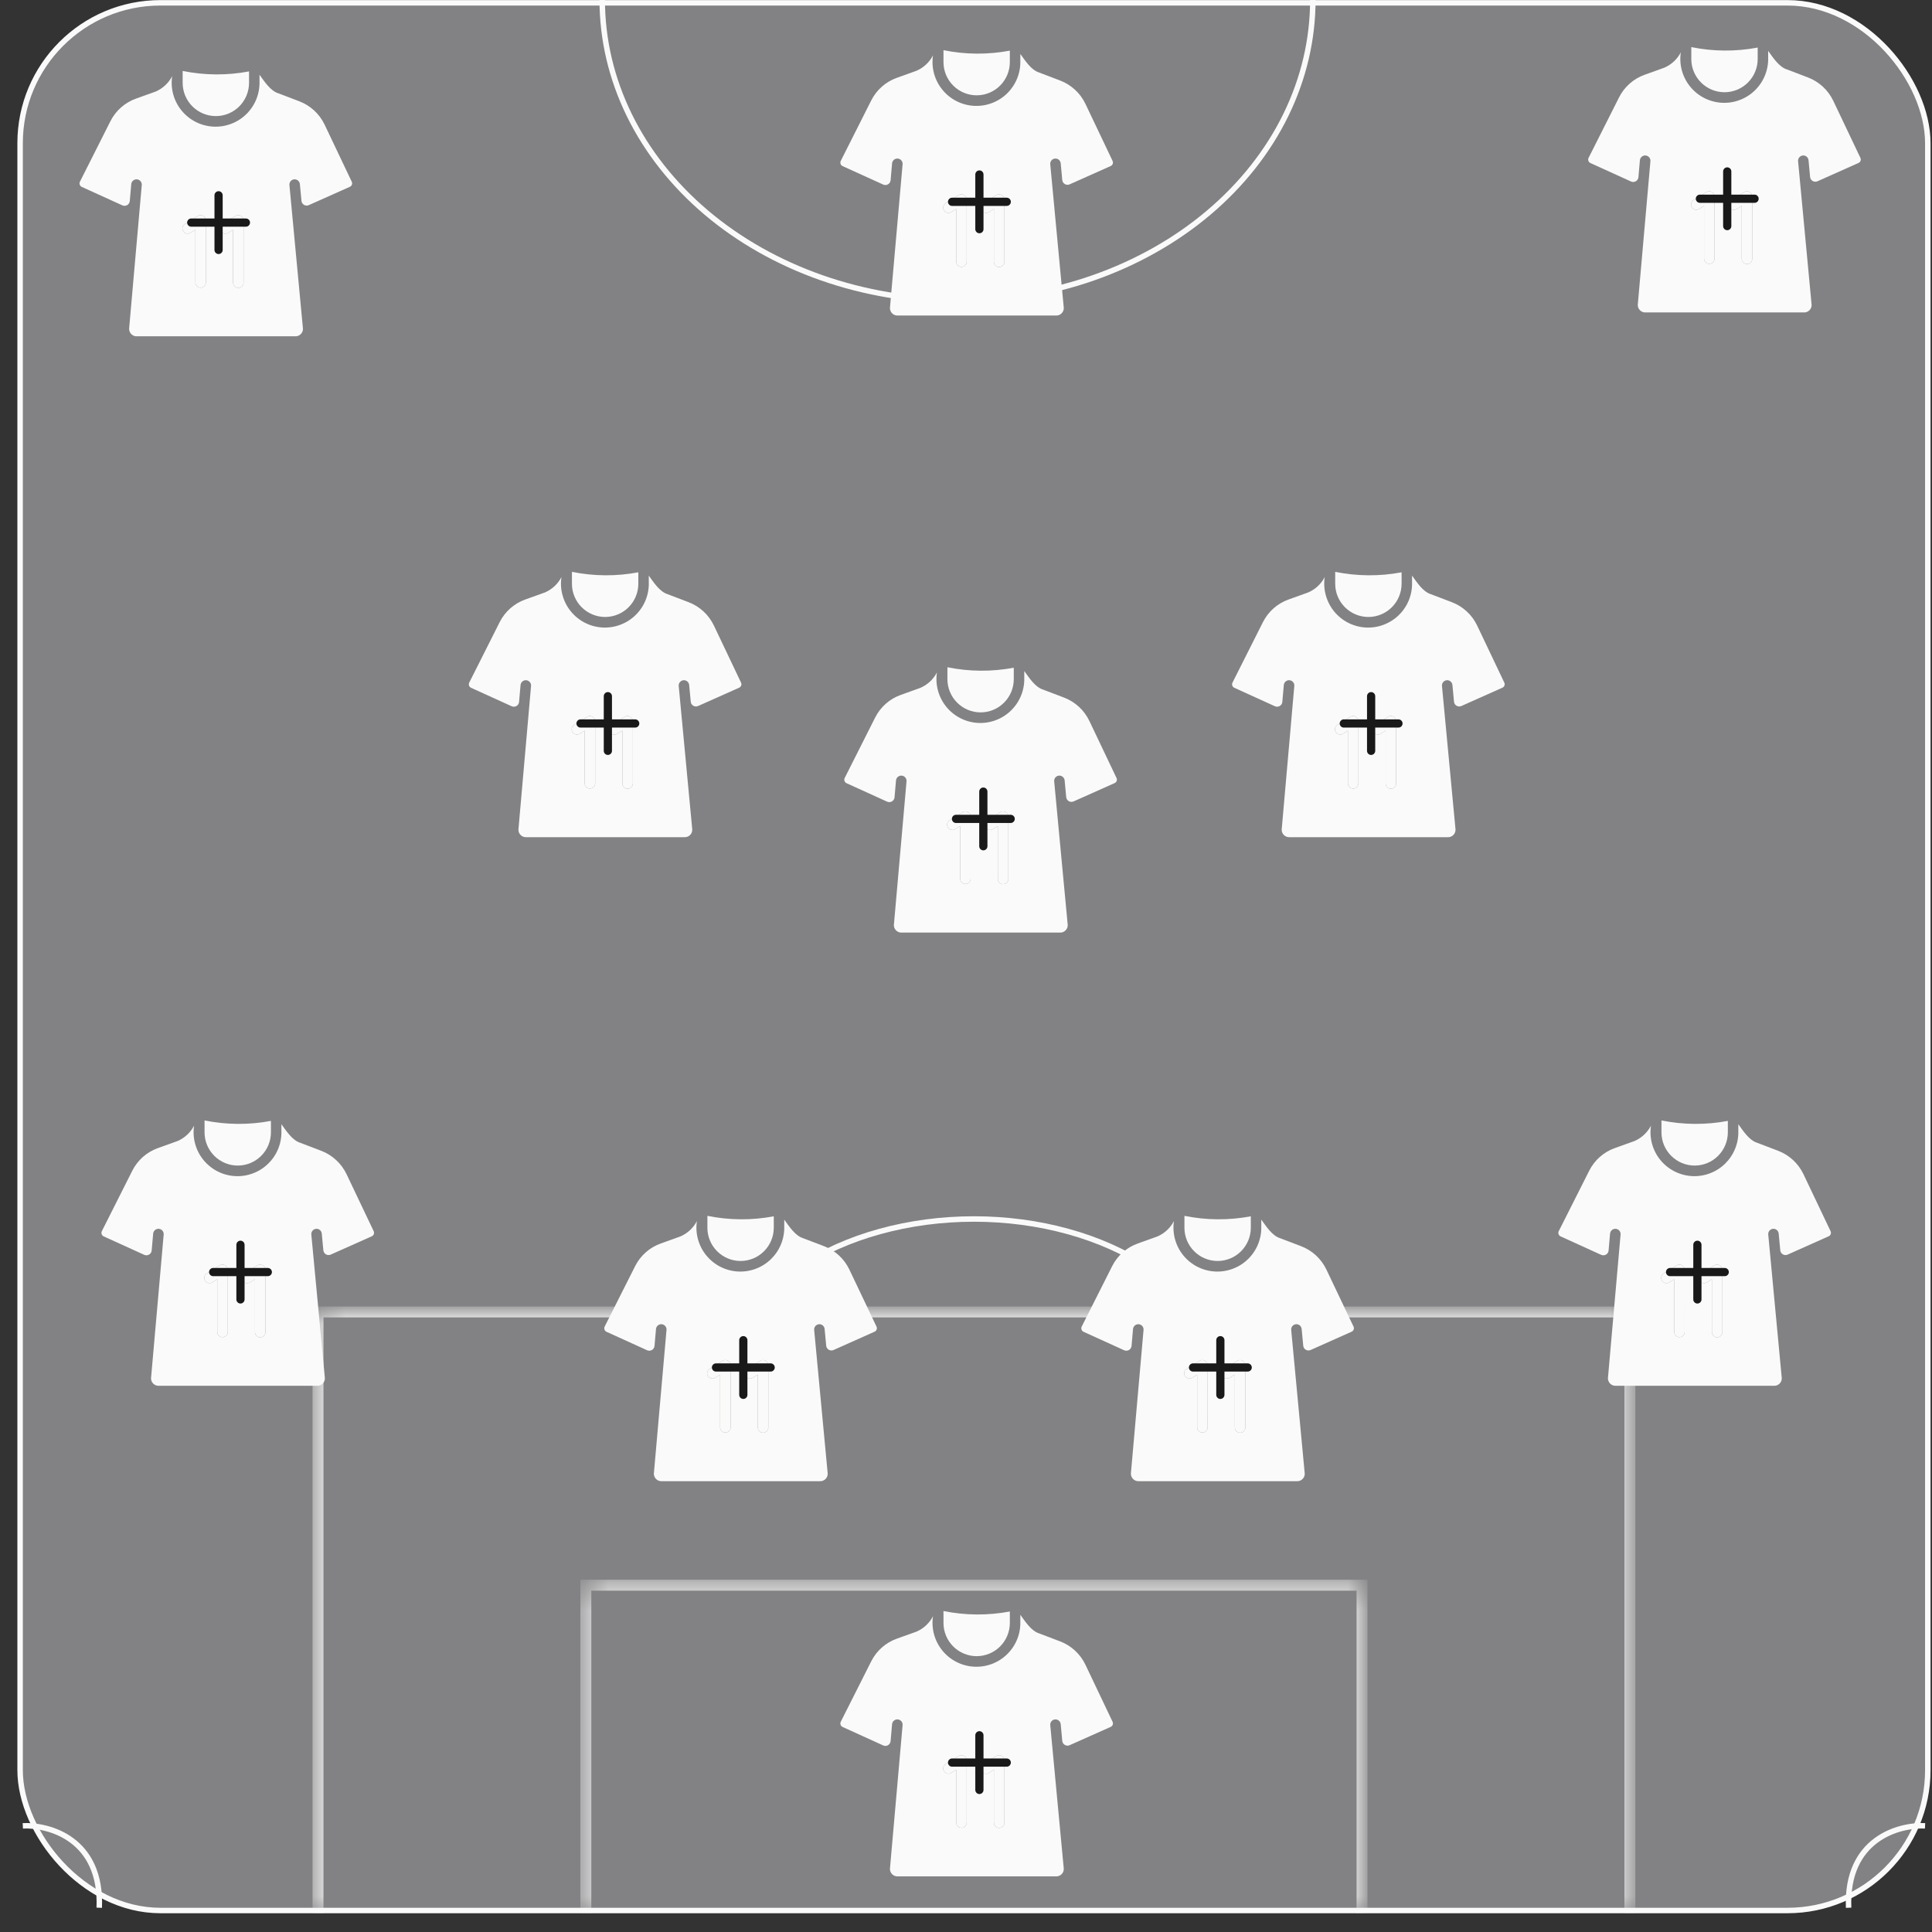 <svg width="81" height="81" viewBox="0 0 81 81" fill="none" xmlns="http://www.w3.org/2000/svg">
<rect x="0" y="0" width="81" height="81" fill="#333333" stroke="none"/>
<rect x="0.843" y="0.118" width="79.981" height="79.981" rx="5.885" fill="#828284" stroke="#FAFAFA" stroke-width="0.229"/>
<mask id="path-2-inside-1_9669_18637" fill="white">
<path d="M24.562 66.461H57.104V80.211H24.562V66.461Z"/>
</mask>
<path d="M24.562 66.461V66.232H24.333V66.461H24.562ZM57.104 66.461H57.333V66.232H57.104V66.461ZM24.562 66.69H57.104V66.232H24.562V66.69ZM56.875 66.461V80.211H57.333V66.461H56.875ZM24.791 80.211V66.461H24.333V80.211H24.791Z" fill="#FAFAFA" mask="url(#path-2-inside-1_9669_18637)"/>
<mask id="path-4-inside-2_9669_18637" fill="white">
<path d="M13.332 55.004H68.334V80.213H13.332V55.004Z"/>
</mask>
<path d="M13.332 55.004V54.775H13.103V55.004H13.332ZM68.334 55.004H68.563V54.775H68.334V55.004ZM13.332 55.233H68.334V54.775H13.332V55.233ZM68.104 55.004V80.213H68.563V55.004H68.104ZM13.562 80.213V55.004H13.103V80.213H13.562Z" fill="#FAFAFA" mask="url(#path-4-inside-2_9669_18637)"/>
<path d="M55.041 9.53674e-07C55.041 1.655 54.656 3.294 53.908 4.824C53.159 6.353 52.062 7.742 50.678 8.913C49.295 10.083 47.653 11.011 45.846 11.645C44.039 12.278 42.102 12.604 40.145 12.604C38.189 12.604 36.252 12.278 34.445 11.645C32.638 11.011 30.995 10.083 29.612 8.913C28.229 7.742 27.132 6.353 26.383 4.824C25.635 3.294 25.249 1.655 25.249 0" stroke="#FAFAFA" stroke-width="0.229"/>
<path d="M31.305 55.352C31.823 54.517 32.583 53.76 33.541 53.121C34.498 52.483 35.635 51.976 36.886 51.631C38.138 51.285 39.479 51.107 40.833 51.107C42.187 51.107 43.528 51.285 44.779 51.631C46.031 51.976 47.167 52.483 48.125 53.121C49.083 53.76 49.842 54.517 50.361 55.352" stroke="#FAFAFA" stroke-width="0.229"/>
<path d="M0.957 76.548C2.074 76.496 4.277 77.11 4.161 79.983" stroke="#FAFAFA" stroke-width="0.229"/>
<path d="M80.709 76.548C79.592 76.496 77.388 77.11 77.504 79.983" stroke="#FAFAFA" stroke-width="0.229"/>
<path d="M40.947 69.436C41.316 69.435 41.67 69.288 41.93 69.028C42.191 68.767 42.338 68.413 42.338 68.044V67.563C41.418 67.736 40.473 67.729 39.556 67.543V68.044C39.556 68.413 39.703 68.767 39.964 69.028C40.224 69.288 40.578 69.435 40.947 69.436Z" fill="#FAFAFA"/>
<path d="M46.647 72.19L45.506 69.792C45.291 69.343 44.912 68.993 44.447 68.816L43.576 68.484C43.231 68.382 42.98 67.977 42.778 67.701V67.979C42.786 68.234 42.741 68.489 42.645 68.727C42.55 68.964 42.405 69.179 42.222 69.357C42.039 69.536 41.82 69.674 41.58 69.764C41.34 69.853 41.084 69.891 40.829 69.876C40.573 69.861 40.324 69.793 40.096 69.676C39.868 69.559 39.667 69.396 39.506 69.197C39.345 68.998 39.227 68.768 39.16 68.521C39.093 68.274 39.078 68.016 39.116 67.763C38.966 68.052 38.719 68.281 38.419 68.409L37.604 68.701C37.136 68.867 36.75 69.207 36.527 69.651L35.247 72.19C35.23 72.228 35.228 72.272 35.242 72.312C35.256 72.352 35.286 72.385 35.324 72.403L37.029 73.178C37.06 73.192 37.096 73.199 37.131 73.198C37.166 73.196 37.2 73.186 37.23 73.168C37.261 73.15 37.286 73.125 37.305 73.096C37.324 73.066 37.336 73.032 37.339 72.997L37.401 72.283C37.408 72.225 37.437 72.173 37.481 72.136C37.526 72.1 37.583 72.082 37.641 72.087C37.698 72.092 37.751 72.12 37.789 72.163C37.827 72.207 37.846 72.264 37.842 72.321L37.311 78.353C37.311 78.396 37.32 78.439 37.337 78.478C37.353 78.517 37.378 78.553 37.409 78.582C37.44 78.612 37.477 78.635 37.517 78.649C37.558 78.664 37.6 78.67 37.643 78.668H44.269C44.312 78.67 44.355 78.664 44.395 78.649C44.435 78.634 44.472 78.611 44.503 78.582C44.535 78.552 44.559 78.516 44.576 78.477C44.593 78.437 44.601 78.394 44.6 78.351C44.507 77.344 44.118 73.239 44.032 72.323C44.028 72.265 44.046 72.208 44.083 72.165C44.12 72.121 44.173 72.093 44.231 72.088C44.288 72.082 44.345 72.1 44.39 72.136C44.434 72.172 44.463 72.224 44.47 72.281L44.536 72.988C44.54 73.023 44.551 73.056 44.57 73.086C44.589 73.115 44.614 73.14 44.645 73.157C44.675 73.175 44.709 73.185 44.743 73.187C44.778 73.189 44.813 73.183 44.845 73.168L46.57 72.399C46.608 72.381 46.637 72.349 46.651 72.31C46.666 72.271 46.664 72.228 46.647 72.19ZM40.529 76.417C40.528 76.474 40.504 76.528 40.463 76.568C40.422 76.608 40.367 76.63 40.31 76.63C40.252 76.63 40.198 76.608 40.157 76.568C40.115 76.528 40.092 76.474 40.09 76.417V74.201L39.877 74.333C39.827 74.362 39.768 74.371 39.712 74.357C39.656 74.343 39.608 74.308 39.578 74.259C39.548 74.21 39.538 74.151 39.551 74.095C39.563 74.039 39.598 73.99 39.646 73.959L40.193 73.618C40.227 73.599 40.265 73.588 40.304 73.587C40.343 73.587 40.381 73.596 40.415 73.615C40.449 73.634 40.478 73.662 40.498 73.695C40.518 73.728 40.529 73.766 40.529 73.805L40.529 76.417ZM42.11 76.417C42.11 76.475 42.087 76.531 42.045 76.572C42.004 76.613 41.948 76.636 41.89 76.636C41.832 76.636 41.776 76.613 41.735 76.572C41.693 76.531 41.67 76.475 41.67 76.417V74.201L41.457 74.333C41.408 74.364 41.348 74.373 41.291 74.36C41.234 74.347 41.185 74.311 41.155 74.261C41.124 74.212 41.115 74.152 41.128 74.096C41.141 74.039 41.177 73.99 41.226 73.959L41.773 73.618C41.807 73.599 41.845 73.588 41.884 73.587C41.923 73.587 41.961 73.596 41.995 73.615C42.029 73.634 42.058 73.662 42.078 73.695C42.098 73.728 42.109 73.766 42.11 73.805V76.417Z" fill="#FAFAFA"/>
<path d="M40.529 76.417C40.528 76.474 40.504 76.528 40.463 76.568C40.422 76.608 40.367 76.63 40.31 76.63C40.252 76.63 40.198 76.608 40.157 76.568C40.115 76.528 40.092 76.474 40.09 76.417V74.201L39.877 74.333C39.827 74.362 39.768 74.371 39.712 74.357C39.656 74.343 39.608 74.308 39.578 74.259C39.548 74.21 39.538 74.151 39.551 74.095C39.563 74.039 39.598 73.99 39.646 73.959L40.193 73.618C40.227 73.599 40.265 73.588 40.304 73.587C40.343 73.587 40.381 73.596 40.415 73.615C40.449 73.634 40.478 73.662 40.498 73.695C40.518 73.728 40.529 73.766 40.529 73.805L40.529 76.417Z" fill="#FAFAFA"/>
<path d="M42.11 76.417C42.11 76.475 42.087 76.531 42.045 76.572C42.004 76.613 41.948 76.636 41.89 76.636C41.832 76.636 41.776 76.613 41.735 76.572C41.693 76.531 41.67 76.475 41.67 76.417V74.201L41.457 74.333C41.408 74.364 41.348 74.373 41.291 74.36C41.234 74.347 41.185 74.311 41.155 74.261C41.124 74.212 41.115 74.152 41.128 74.096C41.141 74.039 41.177 73.99 41.226 73.959L41.773 73.618C41.807 73.599 41.845 73.588 41.884 73.587C41.923 73.587 41.961 73.596 41.995 73.615C42.029 73.634 42.058 73.662 42.078 73.695C42.098 73.728 42.109 73.766 42.11 73.805V76.417Z" fill="#FAFAFA"/>
<path d="M39.916 73.897H42.208" stroke="#191919" stroke-width="0.344" stroke-linecap="round" stroke-linejoin="round"/>
<path d="M41.062 75.044V72.752" stroke="#191919" stroke-width="0.344" stroke-linecap="round" stroke-linejoin="round"/>
<path d="M9.968 48.867C10.336 48.867 10.69 48.72 10.951 48.459C11.212 48.198 11.358 47.845 11.359 47.476V46.994C10.439 47.168 9.494 47.161 8.576 46.975V47.476C8.577 47.845 8.723 48.198 8.984 48.459C9.245 48.72 9.599 48.867 9.968 48.867Z" fill="#FAFAFA"/>
<path d="M15.668 51.621L14.527 49.223C14.311 48.774 13.932 48.425 13.467 48.247L12.597 47.915C12.252 47.813 12.001 47.409 11.798 47.133V47.41C11.807 47.666 11.761 47.921 11.666 48.158C11.57 48.396 11.426 48.61 11.242 48.789C11.059 48.968 10.841 49.106 10.601 49.195C10.361 49.285 10.105 49.323 9.849 49.308C9.594 49.293 9.344 49.225 9.117 49.108C8.889 48.991 8.688 48.828 8.527 48.629C8.366 48.43 8.248 48.2 8.181 47.953C8.113 47.706 8.099 47.447 8.137 47.194C7.986 47.484 7.74 47.712 7.44 47.84L6.624 48.133C6.156 48.298 5.77 48.639 5.547 49.082L4.268 51.621C4.25 51.66 4.248 51.704 4.263 51.744C4.277 51.784 4.306 51.816 4.345 51.835L6.049 52.61C6.081 52.624 6.116 52.631 6.151 52.629C6.186 52.627 6.221 52.617 6.251 52.599C6.281 52.582 6.307 52.557 6.326 52.527C6.345 52.498 6.356 52.464 6.359 52.429L6.422 51.714C6.428 51.657 6.457 51.605 6.502 51.568C6.546 51.532 6.604 51.514 6.661 51.519C6.718 51.524 6.772 51.551 6.809 51.595C6.847 51.639 6.866 51.695 6.863 51.753L6.332 57.785C6.332 57.828 6.34 57.87 6.357 57.91C6.374 57.949 6.399 57.985 6.43 58.014C6.461 58.044 6.498 58.066 6.538 58.081C6.578 58.096 6.621 58.102 6.664 58.099H13.289C13.332 58.102 13.375 58.096 13.415 58.081C13.456 58.066 13.493 58.043 13.524 58.013C13.555 57.984 13.58 57.948 13.596 57.908C13.613 57.868 13.621 57.826 13.621 57.783C13.527 56.776 13.138 52.671 13.052 51.754C13.048 51.697 13.067 51.64 13.104 51.596C13.141 51.552 13.194 51.525 13.251 51.519C13.308 51.514 13.366 51.531 13.41 51.567C13.455 51.603 13.484 51.656 13.49 51.713L13.557 52.42C13.56 52.455 13.572 52.488 13.591 52.518C13.609 52.547 13.635 52.572 13.665 52.589C13.695 52.607 13.729 52.617 13.764 52.619C13.799 52.621 13.834 52.614 13.865 52.6L15.591 51.83C15.628 51.812 15.657 51.781 15.672 51.742C15.686 51.702 15.685 51.66 15.668 51.621ZM9.55 55.848C9.548 55.905 9.524 55.96 9.483 55.999C9.442 56.039 9.387 56.061 9.33 56.061C9.273 56.061 9.218 56.039 9.177 55.999C9.136 55.96 9.112 55.905 9.11 55.848V53.633L8.897 53.765C8.848 53.794 8.789 53.803 8.733 53.789C8.677 53.775 8.629 53.74 8.598 53.691C8.568 53.642 8.558 53.583 8.571 53.527C8.584 53.471 8.618 53.422 8.666 53.391L9.214 53.05C9.247 53.03 9.285 53.019 9.324 53.019C9.363 53.018 9.402 53.028 9.436 53.047C9.47 53.066 9.498 53.093 9.518 53.127C9.538 53.16 9.549 53.198 9.55 53.237L9.55 55.848ZM11.13 55.848C11.13 55.907 11.107 55.962 11.066 56.004C11.025 56.045 10.969 56.068 10.911 56.068C10.852 56.068 10.796 56.045 10.755 56.004C10.714 55.962 10.691 55.907 10.691 55.848V53.633L10.478 53.765C10.428 53.795 10.368 53.805 10.312 53.791C10.255 53.778 10.206 53.743 10.175 53.693C10.145 53.644 10.135 53.584 10.149 53.527C10.162 53.471 10.197 53.422 10.247 53.391L10.794 53.05C10.828 53.03 10.866 53.019 10.905 53.019C10.944 53.018 10.982 53.028 11.016 53.047C11.05 53.066 11.079 53.093 11.099 53.127C11.119 53.16 11.13 53.198 11.13 53.237V55.848Z" fill="#FAFAFA"/>
<path d="M9.55 55.848C9.548 55.905 9.524 55.96 9.483 55.999C9.442 56.039 9.387 56.061 9.33 56.061C9.273 56.061 9.218 56.039 9.177 55.999C9.136 55.96 9.112 55.905 9.11 55.848V53.633L8.897 53.765C8.848 53.794 8.789 53.803 8.733 53.789C8.677 53.775 8.629 53.74 8.598 53.691C8.568 53.642 8.558 53.583 8.571 53.527C8.584 53.471 8.618 53.422 8.666 53.391L9.214 53.05C9.247 53.03 9.285 53.019 9.324 53.019C9.363 53.018 9.402 53.028 9.436 53.047C9.47 53.066 9.498 53.093 9.518 53.127C9.538 53.16 9.549 53.198 9.55 53.237L9.55 55.848Z" fill="#FAFAFA"/>
<path d="M11.13 55.848C11.13 55.907 11.107 55.962 11.066 56.004C11.025 56.045 10.969 56.068 10.911 56.068C10.852 56.068 10.796 56.045 10.755 56.004C10.714 55.962 10.691 55.907 10.691 55.848V53.633L10.478 53.765C10.428 53.795 10.368 53.805 10.312 53.791C10.255 53.778 10.206 53.743 10.175 53.693C10.145 53.644 10.135 53.584 10.149 53.527C10.162 53.471 10.197 53.422 10.247 53.391L10.794 53.05C10.828 53.03 10.866 53.019 10.905 53.019C10.944 53.018 10.982 53.028 11.016 53.047C11.05 53.066 11.079 53.093 11.099 53.127C11.119 53.16 11.13 53.198 11.13 53.237V55.848Z" fill="#FAFAFA"/>
<path d="M8.937 53.332H11.228" stroke="#191919" stroke-width="0.344" stroke-linecap="round" stroke-linejoin="round"/>
<path d="M10.082 54.479V52.188" stroke="#191919" stroke-width="0.344" stroke-linecap="round" stroke-linejoin="round"/>
<path d="M71.049 48.867C71.418 48.867 71.772 48.72 72.032 48.459C72.293 48.198 72.44 47.845 72.441 47.476V46.994C71.52 47.168 70.575 47.161 69.658 46.975V47.476C69.658 47.845 69.805 48.198 70.066 48.459C70.327 48.72 70.68 48.867 71.049 48.867Z" fill="#FAFAFA"/>
<path d="M76.749 51.621L75.608 49.223C75.393 48.774 75.014 48.425 74.549 48.247L73.678 47.915C73.334 47.813 73.082 47.409 72.88 47.133V47.41C72.888 47.666 72.843 47.921 72.747 48.158C72.652 48.396 72.507 48.61 72.324 48.789C72.141 48.968 71.922 49.106 71.682 49.195C71.442 49.285 71.186 49.323 70.931 49.308C70.675 49.293 70.426 49.225 70.198 49.108C69.97 48.991 69.769 48.828 69.608 48.629C69.447 48.43 69.329 48.2 69.262 47.953C69.195 47.706 69.18 47.447 69.218 47.194C69.068 47.484 68.822 47.712 68.522 47.84L67.706 48.133C67.238 48.298 66.852 48.639 66.629 49.082L65.349 51.621C65.332 51.66 65.33 51.704 65.344 51.744C65.359 51.784 65.388 51.816 65.426 51.835L67.13 52.61C67.163 52.624 67.198 52.631 67.233 52.629C67.268 52.627 67.302 52.617 67.332 52.599C67.363 52.582 67.389 52.557 67.407 52.527C67.426 52.498 67.438 52.464 67.441 52.429L67.503 51.714C67.51 51.657 67.539 51.605 67.583 51.568C67.628 51.532 67.685 51.514 67.743 51.519C67.8 51.524 67.853 51.551 67.891 51.595C67.928 51.639 67.948 51.695 67.944 51.753L67.413 57.785C67.413 57.828 67.422 57.87 67.439 57.91C67.456 57.949 67.48 57.985 67.511 58.014C67.542 58.044 67.579 58.066 67.62 58.081C67.66 58.096 67.703 58.102 67.745 58.099H74.371C74.413 58.102 74.457 58.096 74.497 58.081C74.537 58.066 74.574 58.043 74.605 58.013C74.636 57.984 74.661 57.948 74.678 57.908C74.695 57.868 74.703 57.826 74.702 57.783C74.609 56.776 74.22 52.671 74.134 51.754C74.13 51.697 74.148 51.64 74.185 51.596C74.222 51.552 74.275 51.525 74.333 51.519C74.39 51.514 74.447 51.531 74.492 51.567C74.536 51.603 74.565 51.656 74.572 51.713L74.639 52.42C74.642 52.455 74.653 52.488 74.672 52.518C74.691 52.547 74.716 52.572 74.747 52.589C74.777 52.607 74.811 52.617 74.846 52.619C74.88 52.621 74.915 52.614 74.947 52.6L76.672 51.83C76.71 51.812 76.739 51.781 76.753 51.742C76.768 51.702 76.766 51.66 76.749 51.621ZM70.631 55.848C70.63 55.905 70.606 55.96 70.565 55.999C70.524 56.039 70.469 56.061 70.412 56.061C70.355 56.061 70.3 56.039 70.259 55.999C70.218 55.96 70.194 55.905 70.192 55.848V53.633L69.979 53.765C69.929 53.794 69.87 53.803 69.814 53.789C69.758 53.775 69.71 53.74 69.68 53.691C69.65 53.642 69.64 53.583 69.653 53.527C69.665 53.471 69.7 53.422 69.748 53.391L70.295 53.05C70.329 53.03 70.367 53.019 70.406 53.019C70.445 53.018 70.483 53.028 70.517 53.047C70.551 53.066 70.58 53.093 70.6 53.127C70.62 53.16 70.631 53.198 70.632 53.237L70.631 55.848ZM72.212 55.848C72.212 55.907 72.189 55.962 72.148 56.004C72.106 56.045 72.05 56.068 71.992 56.068C71.934 56.068 71.878 56.045 71.837 56.004C71.796 55.962 71.772 55.907 71.772 55.848V53.633L71.559 53.765C71.51 53.795 71.45 53.805 71.393 53.791C71.337 53.778 71.288 53.743 71.257 53.693C71.226 53.644 71.217 53.584 71.23 53.527C71.243 53.471 71.279 53.422 71.328 53.391L71.876 53.05C71.909 53.03 71.947 53.019 71.986 53.019C72.025 53.018 72.064 53.028 72.097 53.047C72.132 53.066 72.16 53.093 72.18 53.127C72.2 53.16 72.211 53.198 72.212 53.237V55.848Z" fill="#FAFAFA"/>
<path d="M70.631 55.848C70.63 55.905 70.606 55.96 70.565 55.999C70.524 56.039 70.469 56.061 70.412 56.061C70.355 56.061 70.3 56.039 70.259 55.999C70.218 55.96 70.194 55.905 70.192 55.848V53.633L69.979 53.765C69.929 53.794 69.87 53.803 69.814 53.789C69.758 53.775 69.71 53.74 69.68 53.691C69.65 53.642 69.64 53.583 69.653 53.527C69.665 53.471 69.7 53.422 69.748 53.391L70.295 53.05C70.329 53.03 70.367 53.019 70.406 53.019C70.445 53.018 70.483 53.028 70.517 53.047C70.551 53.066 70.58 53.093 70.6 53.127C70.62 53.16 70.631 53.198 70.632 53.237L70.631 55.848Z" fill="#FAFAFA"/>
<path d="M72.212 55.848C72.212 55.907 72.189 55.962 72.148 56.004C72.106 56.045 72.05 56.068 71.992 56.068C71.934 56.068 71.878 56.045 71.837 56.004C71.796 55.962 71.772 55.907 71.772 55.848V53.633L71.559 53.765C71.51 53.795 71.45 53.805 71.393 53.791C71.337 53.778 71.288 53.743 71.257 53.693C71.226 53.644 71.217 53.584 71.23 53.527C71.243 53.471 71.279 53.422 71.328 53.391L71.876 53.05C71.909 53.03 71.947 53.019 71.986 53.019C72.025 53.018 72.064 53.028 72.097 53.047C72.132 53.066 72.16 53.093 72.18 53.127C72.2 53.16 72.211 53.198 72.212 53.237V55.848Z" fill="#FAFAFA"/>
<path d="M70.018 53.332H72.31" stroke="#191919" stroke-width="0.344" stroke-linecap="round" stroke-linejoin="round"/>
<path d="M71.164 54.479V52.188" stroke="#191919" stroke-width="0.344" stroke-linecap="round" stroke-linejoin="round"/>
<path d="M51.049 52.867C51.418 52.867 51.772 52.72 52.032 52.459C52.293 52.198 52.44 51.845 52.441 51.476V50.994C51.52 51.168 50.575 51.161 49.658 50.975V51.476C49.658 51.845 49.805 52.198 50.066 52.459C50.327 52.72 50.68 52.867 51.049 52.867Z" fill="#FAFAFA"/>
<path d="M56.749 55.621L55.608 53.223C55.393 52.774 55.014 52.425 54.549 52.247L53.678 51.915C53.334 51.813 53.082 51.409 52.88 51.133V51.41C52.888 51.666 52.843 51.921 52.747 52.158C52.652 52.396 52.507 52.61 52.324 52.789C52.141 52.968 51.922 53.106 51.682 53.195C51.442 53.285 51.186 53.323 50.931 53.308C50.675 53.293 50.426 53.225 50.198 53.108C49.97 52.991 49.77 52.828 49.608 52.629C49.447 52.43 49.329 52.2 49.262 51.953C49.195 51.706 49.18 51.447 49.218 51.194C49.068 51.484 48.822 51.712 48.522 51.84L47.706 52.133C47.238 52.298 46.852 52.639 46.629 53.082L45.349 55.621C45.331 55.66 45.33 55.704 45.344 55.744C45.358 55.784 45.388 55.816 45.426 55.835L47.13 56.61C47.163 56.624 47.198 56.631 47.233 56.629C47.268 56.627 47.302 56.617 47.333 56.599C47.363 56.582 47.389 56.557 47.407 56.527C47.426 56.498 47.438 56.464 47.441 56.429L47.503 55.714C47.51 55.657 47.539 55.605 47.583 55.568C47.628 55.532 47.685 55.514 47.743 55.519C47.8 55.524 47.853 55.551 47.891 55.595C47.928 55.639 47.948 55.695 47.944 55.753L47.413 61.785C47.413 61.828 47.422 61.87 47.439 61.91C47.456 61.949 47.48 61.985 47.511 62.014C47.542 62.044 47.579 62.066 47.62 62.081C47.66 62.096 47.703 62.102 47.745 62.099H54.371C54.413 62.102 54.456 62.096 54.497 62.081C54.537 62.066 54.574 62.043 54.605 62.013C54.636 61.984 54.661 61.948 54.678 61.908C54.695 61.868 54.703 61.826 54.702 61.783C54.609 60.776 54.22 56.671 54.134 55.754C54.13 55.697 54.148 55.64 54.185 55.596C54.222 55.552 54.275 55.525 54.333 55.519C54.39 55.514 54.447 55.531 54.492 55.567C54.536 55.603 54.565 55.656 54.572 55.713L54.639 56.42C54.642 56.455 54.653 56.488 54.672 56.518C54.691 56.547 54.716 56.572 54.747 56.589C54.777 56.607 54.811 56.617 54.846 56.619C54.88 56.621 54.915 56.614 54.947 56.6L56.672 55.83C56.71 55.812 56.739 55.781 56.753 55.742C56.768 55.702 56.766 55.66 56.749 55.621ZM50.631 59.848C50.63 59.905 50.606 59.96 50.565 59.999C50.524 60.039 50.469 60.061 50.412 60.061C50.355 60.061 50.3 60.039 50.259 59.999C50.218 59.96 50.194 59.905 50.192 59.848V57.633L49.979 57.765C49.929 57.794 49.87 57.803 49.814 57.789C49.758 57.775 49.71 57.74 49.68 57.691C49.65 57.642 49.64 57.583 49.653 57.527C49.665 57.471 49.7 57.422 49.748 57.391L50.295 57.05C50.329 57.03 50.367 57.019 50.406 57.019C50.445 57.018 50.483 57.028 50.517 57.047C50.551 57.066 50.58 57.093 50.6 57.127C50.62 57.16 50.631 57.198 50.632 57.237L50.631 59.848ZM52.212 59.848C52.212 59.907 52.189 59.962 52.148 60.004C52.106 60.045 52.05 60.068 51.992 60.068C51.934 60.068 51.878 60.045 51.837 60.004C51.795 59.962 51.772 59.907 51.772 59.848V57.633L51.559 57.765C51.51 57.795 51.45 57.805 51.393 57.791C51.337 57.778 51.288 57.743 51.257 57.693C51.226 57.644 51.217 57.584 51.23 57.527C51.243 57.471 51.279 57.422 51.328 57.391L51.876 57.05C51.909 57.03 51.947 57.019 51.986 57.019C52.025 57.018 52.063 57.028 52.097 57.047C52.132 57.066 52.16 57.093 52.18 57.127C52.2 57.16 52.211 57.198 52.212 57.237V59.848Z" fill="#FAFAFA"/>
<path d="M50.631 59.848C50.63 59.905 50.606 59.96 50.565 59.999C50.524 60.039 50.469 60.061 50.412 60.061C50.355 60.061 50.3 60.039 50.259 59.999C50.218 59.96 50.194 59.905 50.192 59.848V57.633L49.979 57.765C49.929 57.794 49.87 57.803 49.814 57.789C49.758 57.775 49.71 57.74 49.68 57.691C49.65 57.642 49.64 57.583 49.653 57.527C49.665 57.471 49.7 57.422 49.748 57.391L50.295 57.05C50.329 57.03 50.367 57.019 50.406 57.019C50.445 57.018 50.483 57.028 50.517 57.047C50.551 57.066 50.58 57.093 50.6 57.127C50.62 57.16 50.631 57.198 50.632 57.237L50.631 59.848Z" fill="#FAFAFA"/>
<path d="M52.212 59.848C52.212 59.907 52.189 59.962 52.148 60.004C52.106 60.045 52.05 60.068 51.992 60.068C51.934 60.068 51.878 60.045 51.837 60.004C51.795 59.962 51.772 59.907 51.772 59.848V57.633L51.559 57.765C51.51 57.795 51.45 57.805 51.393 57.791C51.337 57.778 51.288 57.743 51.257 57.693C51.226 57.644 51.217 57.584 51.23 57.527C51.243 57.471 51.279 57.422 51.328 57.391L51.876 57.05C51.909 57.03 51.947 57.019 51.986 57.019C52.025 57.018 52.063 57.028 52.097 57.047C52.132 57.066 52.16 57.093 52.18 57.127C52.2 57.16 52.211 57.198 52.212 57.237V59.848Z" fill="#FAFAFA"/>
<path d="M50.018 57.332H52.31" stroke="#191919" stroke-width="0.344" stroke-linecap="round" stroke-linejoin="round"/>
<path d="M51.164 58.479V56.188" stroke="#191919" stroke-width="0.344" stroke-linecap="round" stroke-linejoin="round"/>
<path d="M31.049 52.867C31.418 52.867 31.772 52.72 32.032 52.459C32.293 52.198 32.44 51.845 32.441 51.476V50.994C31.52 51.168 30.575 51.161 29.658 50.975V51.476C29.658 51.845 29.805 52.198 30.066 52.459C30.327 52.72 30.68 52.867 31.049 52.867Z" fill="#FAFAFA"/>
<path d="M36.749 55.621L35.608 53.223C35.393 52.774 35.014 52.425 34.549 52.247L33.678 51.915C33.334 51.813 33.082 51.409 32.88 51.133V51.41C32.888 51.666 32.843 51.921 32.747 52.158C32.652 52.396 32.507 52.61 32.324 52.789C32.141 52.968 31.922 53.106 31.682 53.195C31.442 53.285 31.186 53.323 30.931 53.308C30.675 53.293 30.426 53.225 30.198 53.108C29.97 52.991 29.77 52.828 29.608 52.629C29.447 52.43 29.329 52.2 29.262 51.953C29.195 51.706 29.18 51.447 29.218 51.194C29.068 51.484 28.822 51.712 28.521 51.84L27.706 52.133C27.238 52.298 26.852 52.639 26.629 53.082L25.349 55.621C25.331 55.66 25.33 55.704 25.344 55.744C25.358 55.784 25.388 55.816 25.426 55.835L27.131 56.61C27.163 56.624 27.198 56.631 27.233 56.629C27.268 56.627 27.302 56.617 27.332 56.599C27.363 56.582 27.389 56.557 27.407 56.527C27.426 56.498 27.438 56.464 27.441 56.429L27.503 55.714C27.51 55.657 27.539 55.605 27.583 55.568C27.628 55.532 27.685 55.514 27.743 55.519C27.8 55.524 27.853 55.551 27.891 55.595C27.928 55.639 27.948 55.695 27.944 55.753L27.413 61.785C27.413 61.828 27.422 61.87 27.439 61.91C27.456 61.949 27.48 61.985 27.511 62.014C27.542 62.044 27.579 62.066 27.619 62.081C27.66 62.096 27.703 62.102 27.745 62.099H34.371C34.413 62.102 34.456 62.096 34.497 62.081C34.537 62.066 34.574 62.043 34.605 62.013C34.636 61.984 34.661 61.948 34.678 61.908C34.695 61.868 34.703 61.826 34.702 61.783C34.609 60.776 34.22 56.671 34.134 55.754C34.13 55.697 34.148 55.64 34.185 55.596C34.222 55.552 34.275 55.525 34.333 55.519C34.39 55.514 34.447 55.531 34.492 55.567C34.536 55.603 34.565 55.656 34.572 55.713L34.639 56.42C34.642 56.455 34.653 56.488 34.672 56.518C34.691 56.547 34.716 56.572 34.747 56.589C34.777 56.607 34.811 56.617 34.846 56.619C34.88 56.621 34.915 56.614 34.947 56.6L36.672 55.83C36.71 55.812 36.739 55.781 36.753 55.742C36.768 55.702 36.766 55.66 36.749 55.621ZM30.631 59.848C30.63 59.905 30.606 59.96 30.565 59.999C30.524 60.039 30.469 60.061 30.412 60.061C30.355 60.061 30.3 60.039 30.259 59.999C30.218 59.96 30.194 59.905 30.192 59.848V57.633L29.979 57.765C29.929 57.794 29.87 57.803 29.814 57.789C29.758 57.775 29.71 57.74 29.68 57.691C29.65 57.642 29.64 57.583 29.653 57.527C29.665 57.471 29.7 57.422 29.748 57.391L30.295 57.05C30.329 57.03 30.367 57.019 30.406 57.019C30.445 57.018 30.483 57.028 30.517 57.047C30.551 57.066 30.58 57.093 30.6 57.127C30.62 57.16 30.631 57.198 30.632 57.237L30.631 59.848ZM32.212 59.848C32.212 59.907 32.189 59.962 32.148 60.004C32.106 60.045 32.05 60.068 31.992 60.068C31.934 60.068 31.878 60.045 31.837 60.004C31.796 59.962 31.772 59.907 31.772 59.848V57.633L31.559 57.765C31.51 57.795 31.45 57.805 31.393 57.791C31.337 57.778 31.288 57.743 31.257 57.693C31.226 57.644 31.217 57.584 31.23 57.527C31.244 57.471 31.279 57.422 31.328 57.391L31.876 57.05C31.909 57.03 31.947 57.019 31.986 57.019C32.025 57.018 32.063 57.028 32.097 57.047C32.132 57.066 32.16 57.093 32.18 57.127C32.2 57.16 32.211 57.198 32.212 57.237V59.848Z" fill="#FAFAFA"/>
<path d="M30.631 59.848C30.63 59.905 30.606 59.96 30.565 59.999C30.524 60.039 30.469 60.061 30.412 60.061C30.355 60.061 30.3 60.039 30.259 59.999C30.218 59.96 30.194 59.905 30.192 59.848V57.633L29.979 57.765C29.929 57.794 29.87 57.803 29.814 57.789C29.758 57.775 29.71 57.74 29.68 57.691C29.65 57.642 29.64 57.583 29.653 57.527C29.665 57.471 29.7 57.422 29.748 57.391L30.295 57.05C30.329 57.03 30.367 57.019 30.406 57.019C30.445 57.018 30.483 57.028 30.517 57.047C30.551 57.066 30.58 57.093 30.6 57.127C30.62 57.16 30.631 57.198 30.632 57.237L30.631 59.848Z" fill="#FAFAFA"/>
<path d="M32.212 59.848C32.212 59.907 32.189 59.962 32.148 60.004C32.106 60.045 32.05 60.068 31.992 60.068C31.934 60.068 31.878 60.045 31.837 60.004C31.796 59.962 31.772 59.907 31.772 59.848V57.633L31.559 57.765C31.51 57.795 31.45 57.805 31.393 57.791C31.337 57.778 31.288 57.743 31.257 57.693C31.226 57.644 31.217 57.584 31.23 57.527C31.244 57.471 31.279 57.422 31.328 57.391L31.876 57.05C31.909 57.03 31.947 57.019 31.986 57.019C32.025 57.018 32.063 57.028 32.097 57.047C32.132 57.066 32.16 57.093 32.18 57.127C32.2 57.16 32.211 57.198 32.212 57.237V59.848Z" fill="#FAFAFA"/>
<path d="M30.018 57.332H32.31" stroke="#191919" stroke-width="0.344" stroke-linecap="round" stroke-linejoin="round"/>
<path d="M31.164 58.479V56.188" stroke="#191919" stroke-width="0.344" stroke-linecap="round" stroke-linejoin="round"/>
<path d="M9.049 4.867C9.418 4.867 9.772 4.72 10.033 4.459C10.293 4.198 10.44 3.845 10.441 3.476V2.994C9.52 3.168 8.575 3.161 7.658 2.975V3.476C7.658 3.845 7.805 4.198 8.066 4.459C8.327 4.72 8.68 4.867 9.049 4.867Z" fill="#FAFAFA"/>
<path d="M14.749 7.622L13.608 5.223C13.393 4.774 13.014 4.425 12.549 4.247L11.678 3.915C11.334 3.813 11.082 3.409 10.88 3.133V3.41C10.888 3.666 10.843 3.921 10.747 4.158C10.652 4.396 10.507 4.61 10.324 4.789C10.141 4.968 9.922 5.106 9.682 5.195C9.442 5.285 9.186 5.323 8.931 5.308C8.675 5.293 8.426 5.225 8.198 5.108C7.97 4.991 7.77 4.828 7.608 4.629C7.447 4.43 7.329 4.2 7.262 3.953C7.195 3.706 7.18 3.447 7.218 3.194C7.068 3.484 6.822 3.712 6.522 3.84L5.706 4.133C5.238 4.299 4.852 4.639 4.629 5.082L3.349 7.622C3.332 7.66 3.33 7.704 3.344 7.744C3.358 7.784 3.388 7.816 3.426 7.835L5.131 8.61C5.163 8.624 5.198 8.631 5.233 8.629C5.268 8.627 5.302 8.617 5.332 8.6C5.363 8.582 5.389 8.557 5.407 8.527C5.426 8.498 5.438 8.464 5.441 8.429L5.503 7.714C5.51 7.657 5.539 7.605 5.583 7.568C5.628 7.532 5.685 7.514 5.743 7.519C5.8 7.524 5.853 7.551 5.891 7.595C5.929 7.639 5.948 7.695 5.944 7.753L5.413 13.785C5.413 13.828 5.422 13.87 5.439 13.91C5.455 13.949 5.48 13.985 5.511 14.014C5.542 14.044 5.579 14.066 5.619 14.081C5.66 14.096 5.703 14.102 5.745 14.099H12.371C12.414 14.102 12.457 14.096 12.497 14.081C12.537 14.066 12.574 14.043 12.605 14.013C12.636 13.984 12.661 13.948 12.678 13.908C12.695 13.868 12.703 13.826 12.702 13.783C12.609 12.776 12.22 8.671 12.134 7.754C12.13 7.697 12.148 7.64 12.185 7.596C12.223 7.552 12.275 7.525 12.333 7.519C12.39 7.514 12.447 7.531 12.492 7.567C12.536 7.604 12.565 7.656 12.572 7.713L12.639 8.42C12.642 8.455 12.653 8.488 12.672 8.518C12.691 8.547 12.716 8.571 12.747 8.589C12.777 8.607 12.811 8.617 12.845 8.619C12.88 8.621 12.915 8.614 12.947 8.6L14.672 7.83C14.71 7.813 14.739 7.781 14.753 7.742C14.768 7.702 14.766 7.659 14.749 7.622ZM8.631 11.848C8.63 11.905 8.606 11.96 8.565 11.999C8.524 12.039 8.469 12.061 8.412 12.061C8.354 12.061 8.3 12.039 8.259 11.999C8.218 11.96 8.194 11.905 8.192 11.848V9.633L7.979 9.765C7.929 9.794 7.87 9.803 7.814 9.789C7.758 9.775 7.71 9.74 7.68 9.691C7.65 9.642 7.64 9.583 7.653 9.527C7.665 9.471 7.7 9.422 7.748 9.391L8.295 9.05C8.329 9.03 8.367 9.019 8.406 9.019C8.445 9.018 8.483 9.028 8.517 9.047C8.551 9.066 8.58 9.093 8.6 9.127C8.62 9.16 8.631 9.198 8.632 9.237L8.631 11.848ZM10.212 11.848C10.212 11.907 10.189 11.963 10.148 12.004C10.106 12.045 10.05 12.068 9.992 12.068C9.934 12.068 9.878 12.045 9.837 12.004C9.795 11.963 9.772 11.907 9.772 11.848V9.633L9.559 9.765C9.51 9.795 9.45 9.805 9.393 9.791C9.337 9.778 9.288 9.743 9.257 9.693C9.226 9.644 9.217 9.584 9.23 9.527C9.243 9.471 9.279 9.421 9.328 9.391L9.876 9.05C9.909 9.03 9.947 9.019 9.986 9.019C10.025 9.018 10.063 9.028 10.098 9.047C10.132 9.066 10.16 9.093 10.18 9.127C10.2 9.16 10.211 9.198 10.212 9.237V11.848Z" fill="#FAFAFA"/>
<path d="M8.631 11.848C8.63 11.905 8.606 11.96 8.565 11.999C8.524 12.039 8.469 12.061 8.412 12.061C8.354 12.061 8.3 12.039 8.259 11.999C8.218 11.96 8.194 11.905 8.192 11.848V9.633L7.979 9.765C7.929 9.794 7.87 9.803 7.814 9.789C7.758 9.775 7.71 9.74 7.68 9.691C7.65 9.642 7.64 9.583 7.653 9.527C7.665 9.471 7.7 9.422 7.748 9.391L8.295 9.05C8.329 9.03 8.367 9.019 8.406 9.019C8.445 9.018 8.483 9.028 8.517 9.047C8.551 9.066 8.58 9.093 8.6 9.127C8.62 9.16 8.631 9.198 8.632 9.237L8.631 11.848Z" fill="#FAFAFA"/>
<path d="M10.212 11.848C10.212 11.907 10.189 11.963 10.148 12.004C10.106 12.045 10.05 12.068 9.992 12.068C9.934 12.068 9.878 12.045 9.837 12.004C9.795 11.963 9.772 11.907 9.772 11.848V9.633L9.559 9.765C9.51 9.795 9.45 9.805 9.393 9.791C9.337 9.778 9.288 9.743 9.257 9.693C9.226 9.644 9.217 9.584 9.23 9.527C9.243 9.471 9.279 9.421 9.328 9.391L9.876 9.05C9.909 9.03 9.947 9.019 9.986 9.019C10.025 9.018 10.063 9.028 10.098 9.047C10.132 9.066 10.16 9.093 10.18 9.127C10.2 9.16 10.211 9.198 10.212 9.237V11.848Z" fill="#FAFAFA"/>
<path d="M8.018 9.332H10.31" stroke="#191919" stroke-width="0.344" stroke-linecap="round" stroke-linejoin="round"/>
<path d="M9.164 10.479V8.188" stroke="#191919" stroke-width="0.344" stroke-linecap="round" stroke-linejoin="round"/>
<path d="M41.112 29.867C41.481 29.867 41.834 29.72 42.095 29.459C42.356 29.198 42.503 28.845 42.503 28.476V27.994C41.583 28.168 40.638 28.161 39.721 27.975V28.476C39.721 28.845 39.868 29.198 40.129 29.459C40.389 29.72 40.743 29.867 41.112 29.867Z" fill="#FAFAFA"/>
<path d="M46.812 32.621L45.671 30.223C45.456 29.774 45.077 29.425 44.611 29.247L43.741 28.915C43.396 28.814 43.145 28.409 42.943 28.133V28.41C42.951 28.666 42.906 28.921 42.81 29.158C42.714 29.396 42.57 29.61 42.387 29.789C42.203 29.968 41.985 30.106 41.745 30.195C41.505 30.285 41.249 30.323 40.994 30.308C40.738 30.293 40.489 30.225 40.261 30.108C40.033 29.991 39.832 29.828 39.671 29.629C39.51 29.43 39.392 29.2 39.325 28.953C39.258 28.706 39.243 28.447 39.281 28.194C39.13 28.484 38.884 28.712 38.584 28.84L37.769 29.133C37.3 29.299 36.915 29.639 36.692 30.082L35.412 32.621C35.394 32.66 35.392 32.704 35.407 32.744C35.421 32.784 35.451 32.816 35.489 32.835L37.193 33.61C37.225 33.624 37.26 33.631 37.295 33.629C37.331 33.627 37.365 33.617 37.395 33.599C37.426 33.582 37.451 33.557 37.47 33.527C37.489 33.498 37.501 33.464 37.504 33.429L37.566 32.714C37.573 32.657 37.601 32.605 37.646 32.568C37.691 32.532 37.748 32.514 37.805 32.519C37.863 32.524 37.916 32.551 37.954 32.595C37.991 32.639 38.01 32.695 38.007 32.753L37.476 38.785C37.476 38.828 37.484 38.87 37.501 38.91C37.518 38.949 37.543 38.985 37.574 39.014C37.605 39.044 37.642 39.066 37.682 39.081C37.722 39.096 37.765 39.102 37.808 39.099H44.433C44.476 39.102 44.519 39.096 44.56 39.081C44.6 39.066 44.637 39.043 44.668 39.013C44.699 38.984 44.724 38.948 44.741 38.908C44.757 38.868 44.766 38.826 44.765 38.783C44.671 37.776 44.283 33.671 44.197 32.754C44.192 32.697 44.211 32.64 44.248 32.596C44.285 32.552 44.338 32.525 44.395 32.519C44.453 32.514 44.51 32.531 44.554 32.567C44.599 32.603 44.628 32.656 44.635 32.713L44.701 33.42C44.705 33.455 44.716 33.488 44.735 33.518C44.754 33.547 44.779 33.572 44.809 33.589C44.84 33.607 44.873 33.617 44.908 33.619C44.943 33.621 44.978 33.614 45.01 33.6L46.735 32.83C46.773 32.812 46.802 32.781 46.816 32.742C46.831 32.702 46.829 32.66 46.812 32.621ZM40.694 36.848C40.692 36.905 40.668 36.96 40.627 36.999C40.586 37.039 40.532 37.061 40.474 37.061C40.417 37.061 40.362 37.039 40.321 36.999C40.28 36.96 40.256 36.905 40.255 36.848V34.633L40.041 34.765C39.992 34.794 39.933 34.803 39.877 34.789C39.821 34.775 39.773 34.74 39.743 34.691C39.712 34.642 39.703 34.583 39.715 34.527C39.728 34.471 39.762 34.422 39.811 34.391L40.358 34.05C40.391 34.03 40.429 34.019 40.468 34.019C40.507 34.018 40.546 34.028 40.58 34.047C40.614 34.066 40.642 34.093 40.663 34.127C40.682 34.16 40.694 34.198 40.694 34.237L40.694 36.848ZM42.275 36.848C42.275 36.907 42.252 36.962 42.21 37.004C42.169 37.045 42.113 37.068 42.055 37.068C41.997 37.068 41.941 37.045 41.899 37.004C41.858 36.962 41.835 36.907 41.835 36.848V34.633L41.622 34.765C41.572 34.795 41.513 34.805 41.456 34.791C41.399 34.778 41.35 34.743 41.32 34.693C41.289 34.644 41.279 34.584 41.293 34.527C41.306 34.471 41.342 34.422 41.391 34.391L41.938 34.05C41.972 34.03 42.01 34.019 42.049 34.019C42.088 34.018 42.126 34.028 42.16 34.047C42.194 34.066 42.223 34.093 42.243 34.127C42.263 34.16 42.274 34.198 42.275 34.237V36.848Z" fill="#FAFAFA"/>
<path d="M40.694 36.848C40.692 36.905 40.668 36.96 40.627 36.999C40.586 37.039 40.532 37.061 40.474 37.061C40.417 37.061 40.362 37.039 40.321 36.999C40.28 36.96 40.256 36.905 40.255 36.848V34.633L40.041 34.765C39.992 34.794 39.933 34.803 39.877 34.789C39.821 34.775 39.773 34.74 39.743 34.691C39.712 34.642 39.703 34.583 39.715 34.527C39.728 34.471 39.762 34.422 39.811 34.391L40.358 34.05C40.391 34.03 40.429 34.019 40.468 34.019C40.507 34.018 40.546 34.028 40.58 34.047C40.614 34.066 40.642 34.093 40.663 34.127C40.682 34.16 40.694 34.198 40.694 34.237L40.694 36.848Z" fill="#FAFAFA"/>
<path d="M42.275 36.848C42.275 36.907 42.252 36.962 42.21 37.004C42.169 37.045 42.113 37.068 42.055 37.068C41.997 37.068 41.941 37.045 41.899 37.004C41.858 36.962 41.835 36.907 41.835 36.848V34.633L41.622 34.765C41.572 34.795 41.513 34.805 41.456 34.791C41.399 34.778 41.35 34.743 41.32 34.693C41.289 34.644 41.279 34.584 41.293 34.527C41.306 34.471 41.342 34.422 41.391 34.391L41.938 34.05C41.972 34.03 42.01 34.019 42.049 34.019C42.088 34.018 42.126 34.028 42.16 34.047C42.194 34.066 42.223 34.093 42.243 34.127C42.263 34.16 42.274 34.198 42.275 34.237V36.848Z" fill="#FAFAFA"/>
<path d="M40.081 34.332H42.373" stroke="#191919" stroke-width="0.344" stroke-linecap="round" stroke-linejoin="round"/>
<path d="M41.227 35.479V33.188" stroke="#191919" stroke-width="0.344" stroke-linecap="round" stroke-linejoin="round"/>
<g clip-path="url(#clip0_9669_18637)">
<path d="M25.37 25.867C25.739 25.867 26.093 25.72 26.354 25.459C26.615 25.198 26.761 24.845 26.762 24.476V23.994C25.842 24.168 24.897 24.161 23.979 23.975V24.476C23.979 24.845 24.126 25.198 24.387 25.459C24.648 25.72 25.002 25.867 25.37 25.867Z" fill="#FAFAFA"/>
<path d="M31.07 28.622L29.929 26.223C29.714 25.774 29.335 25.425 28.87 25.247L27.999 24.915C27.655 24.814 27.403 24.409 27.201 24.133V24.41C27.209 24.666 27.164 24.921 27.069 25.158C26.973 25.396 26.829 25.61 26.645 25.789C26.462 25.968 26.243 26.106 26.003 26.195C25.764 26.285 25.508 26.323 25.252 26.308C24.997 26.293 24.747 26.225 24.519 26.108C24.292 25.991 24.091 25.828 23.93 25.629C23.768 25.43 23.651 25.2 23.584 24.953C23.516 24.706 23.501 24.447 23.54 24.194C23.389 24.484 23.143 24.712 22.843 24.84L22.027 25.133C21.559 25.299 21.173 25.639 20.95 26.082L19.671 28.622C19.653 28.66 19.651 28.704 19.665 28.744C19.68 28.784 19.709 28.816 19.747 28.835L21.452 29.61C21.484 29.624 21.519 29.631 21.554 29.629C21.589 29.627 21.623 29.617 21.654 29.599C21.684 29.582 21.71 29.557 21.729 29.527C21.748 29.498 21.759 29.464 21.762 29.429L21.825 28.714C21.831 28.657 21.86 28.605 21.905 28.568C21.949 28.532 22.006 28.514 22.064 28.519C22.121 28.524 22.174 28.551 22.212 28.595C22.25 28.639 22.269 28.695 22.265 28.753L21.735 34.785C21.735 34.828 21.743 34.87 21.76 34.91C21.777 34.949 21.802 34.985 21.833 35.014C21.864 35.044 21.901 35.066 21.941 35.081C21.981 35.096 22.024 35.102 22.067 35.099H28.692C28.735 35.102 28.778 35.096 28.818 35.081C28.859 35.066 28.896 35.043 28.927 35.013C28.958 34.984 28.983 34.948 28.999 34.908C29.016 34.868 29.024 34.826 29.024 34.783C28.93 33.776 28.541 29.671 28.455 28.754C28.451 28.697 28.469 28.64 28.507 28.596C28.544 28.552 28.597 28.525 28.654 28.519C28.711 28.514 28.768 28.531 28.813 28.567C28.858 28.604 28.887 28.656 28.893 28.713L28.96 29.42C28.963 29.455 28.975 29.488 28.993 29.518C29.012 29.547 29.038 29.572 29.068 29.589C29.098 29.607 29.132 29.617 29.167 29.619C29.202 29.621 29.236 29.614 29.268 29.6L30.993 28.83C31.031 28.812 31.06 28.781 31.075 28.741C31.089 28.702 31.087 28.66 31.07 28.622ZM24.953 32.848C24.951 32.905 24.927 32.96 24.886 32.999C24.845 33.039 24.79 33.061 24.733 33.061C24.676 33.061 24.621 33.039 24.58 32.999C24.539 32.96 24.515 32.905 24.513 32.848V30.633L24.3 30.765C24.25 30.794 24.191 30.803 24.136 30.789C24.08 30.775 24.031 30.74 24.001 30.691C23.971 30.642 23.961 30.583 23.974 30.527C23.987 30.471 24.021 30.422 24.069 30.391L24.616 30.05C24.65 30.03 24.688 30.019 24.727 30.019C24.766 30.018 24.804 30.028 24.838 30.047C24.872 30.066 24.901 30.093 24.921 30.127C24.941 30.16 24.952 30.198 24.953 30.237L24.953 32.848ZM26.533 32.848C26.533 32.907 26.51 32.962 26.469 33.004C26.428 33.045 26.372 33.068 26.313 33.068C26.255 33.068 26.199 33.045 26.158 33.004C26.117 32.962 26.094 32.907 26.094 32.848V30.633L25.881 30.765C25.831 30.795 25.771 30.805 25.715 30.791C25.658 30.778 25.609 30.743 25.578 30.693C25.548 30.644 25.538 30.584 25.551 30.527C25.565 30.471 25.6 30.422 25.65 30.391L26.197 30.05C26.23 30.03 26.268 30.019 26.307 30.019C26.346 30.018 26.385 30.028 26.419 30.047C26.453 30.066 26.481 30.093 26.501 30.127C26.521 30.16 26.532 30.198 26.533 30.237V32.848Z" fill="#FAFAFA"/>
<path d="M24.953 32.848C24.951 32.905 24.927 32.96 24.886 32.999C24.845 33.039 24.79 33.061 24.733 33.061C24.676 33.061 24.621 33.039 24.58 32.999C24.539 32.96 24.515 32.905 24.513 32.848V30.633L24.3 30.765C24.25 30.794 24.191 30.803 24.136 30.789C24.08 30.775 24.031 30.74 24.001 30.691C23.971 30.642 23.961 30.583 23.974 30.527C23.987 30.471 24.021 30.422 24.069 30.391L24.616 30.05C24.65 30.03 24.688 30.019 24.727 30.019C24.766 30.018 24.804 30.028 24.838 30.047C24.872 30.066 24.901 30.093 24.921 30.127C24.941 30.16 24.952 30.198 24.953 30.237L24.953 32.848Z" fill="#FAFAFA"/>
<path d="M26.533 32.848C26.533 32.907 26.51 32.962 26.469 33.004C26.428 33.045 26.372 33.068 26.313 33.068C26.255 33.068 26.199 33.045 26.158 33.004C26.117 32.962 26.094 32.907 26.094 32.848V30.633L25.881 30.765C25.831 30.795 25.771 30.805 25.715 30.791C25.658 30.778 25.609 30.743 25.578 30.693C25.548 30.644 25.538 30.584 25.551 30.527C25.565 30.471 25.6 30.422 25.65 30.391L26.197 30.05C26.23 30.03 26.268 30.019 26.307 30.019C26.346 30.018 26.385 30.028 26.419 30.047C26.453 30.066 26.481 30.093 26.501 30.127C26.521 30.16 26.532 30.198 26.533 30.237V32.848Z" fill="#FAFAFA"/>
<path d="M24.339 30.332H26.631" stroke="#191919" stroke-width="0.344" stroke-linecap="round" stroke-linejoin="round"/>
<path d="M25.485 31.479V29.188" stroke="#191919" stroke-width="0.344" stroke-linecap="round" stroke-linejoin="round"/>
</g>
<g clip-path="url(#clip1_9669_18637)">
<path d="M57.37 25.867C57.739 25.867 58.093 25.72 58.354 25.459C58.615 25.198 58.761 24.845 58.762 24.476V23.994C57.842 24.168 56.897 24.161 55.979 23.975V24.476C55.979 24.845 56.126 25.198 56.387 25.459C56.648 25.72 57.002 25.867 57.37 25.867Z" fill="#FAFAFA"/>
<path d="M63.07 28.622L61.929 26.223C61.714 25.774 61.335 25.425 60.87 25.247L59.999 24.915C59.655 24.814 59.403 24.409 59.201 24.133V24.41C59.209 24.666 59.164 24.921 59.069 25.158C58.973 25.396 58.829 25.61 58.645 25.789C58.462 25.968 58.243 26.106 58.003 26.195C57.764 26.285 57.508 26.323 57.252 26.308C56.997 26.293 56.747 26.225 56.519 26.108C56.292 25.991 56.091 25.828 55.93 25.629C55.769 25.43 55.651 25.2 55.584 24.953C55.516 24.706 55.501 24.447 55.54 24.194C55.389 24.484 55.143 24.712 54.843 24.84L54.027 25.133C53.559 25.299 53.173 25.639 52.95 26.082L51.671 28.622C51.653 28.66 51.651 28.704 51.665 28.744C51.68 28.784 51.709 28.816 51.748 28.835L53.452 29.61C53.484 29.624 53.519 29.631 53.554 29.629C53.589 29.627 53.623 29.617 53.654 29.599C53.684 29.582 53.71 29.557 53.729 29.527C53.748 29.498 53.759 29.464 53.762 29.429L53.825 28.714C53.831 28.657 53.86 28.605 53.905 28.568C53.949 28.532 54.006 28.514 54.064 28.519C54.121 28.524 54.175 28.551 54.212 28.595C54.25 28.639 54.269 28.695 54.265 28.753L53.735 34.785C53.734 34.828 53.743 34.87 53.76 34.91C53.777 34.949 53.801 34.985 53.833 35.014C53.864 35.044 53.901 35.066 53.941 35.081C53.981 35.096 54.024 35.102 54.067 35.099H60.692C60.735 35.102 60.778 35.096 60.818 35.081C60.859 35.066 60.896 35.043 60.927 35.013C60.958 34.984 60.983 34.948 60.999 34.908C61.016 34.868 61.024 34.826 61.024 34.783C60.93 33.776 60.541 29.671 60.455 28.754C60.451 28.697 60.469 28.64 60.507 28.596C60.544 28.552 60.597 28.525 60.654 28.519C60.711 28.514 60.768 28.531 60.813 28.567C60.858 28.604 60.886 28.656 60.893 28.713L60.96 29.42C60.963 29.455 60.975 29.488 60.993 29.518C61.012 29.547 61.038 29.572 61.068 29.589C61.098 29.607 61.132 29.617 61.167 29.619C61.202 29.621 61.236 29.614 61.268 29.6L62.993 28.83C63.031 28.812 63.06 28.781 63.075 28.741C63.089 28.702 63.087 28.66 63.07 28.622ZM56.953 32.848C56.951 32.905 56.927 32.96 56.886 32.999C56.845 33.039 56.79 33.061 56.733 33.061C56.676 33.061 56.621 33.039 56.58 32.999C56.539 32.96 56.515 32.905 56.513 32.848V30.633L56.3 30.765C56.25 30.794 56.191 30.803 56.136 30.789C56.08 30.775 56.031 30.74 56.001 30.691C55.971 30.642 55.961 30.583 55.974 30.527C55.987 30.471 56.021 30.422 56.069 30.391L56.617 30.05C56.65 30.03 56.688 30.019 56.727 30.019C56.766 30.018 56.804 30.028 56.838 30.047C56.872 30.066 56.901 30.093 56.921 30.127C56.941 30.16 56.952 30.198 56.953 30.237L56.953 32.848ZM58.533 32.848C58.533 32.907 58.51 32.962 58.469 33.004C58.428 33.045 58.372 33.068 58.313 33.068C58.255 33.068 58.199 33.045 58.158 33.004C58.117 32.962 58.094 32.907 58.094 32.848V30.633L57.88 30.765C57.831 30.795 57.771 30.805 57.715 30.791C57.658 30.778 57.609 30.743 57.578 30.693C57.548 30.644 57.538 30.584 57.551 30.527C57.565 30.471 57.6 30.422 57.65 30.391L58.197 30.05C58.23 30.03 58.269 30.019 58.307 30.019C58.346 30.018 58.385 30.028 58.419 30.047C58.453 30.066 58.481 30.093 58.501 30.127C58.522 30.16 58.532 30.198 58.533 30.237V32.848Z" fill="#FAFAFA"/>
<path d="M56.953 32.848C56.951 32.905 56.927 32.96 56.886 32.999C56.845 33.039 56.79 33.061 56.733 33.061C56.676 33.061 56.621 33.039 56.58 32.999C56.539 32.96 56.515 32.905 56.513 32.848V30.633L56.3 30.765C56.25 30.794 56.191 30.803 56.136 30.789C56.08 30.775 56.031 30.74 56.001 30.691C55.971 30.642 55.961 30.583 55.974 30.527C55.987 30.471 56.021 30.422 56.069 30.391L56.617 30.05C56.65 30.03 56.688 30.019 56.727 30.019C56.766 30.018 56.804 30.028 56.838 30.047C56.872 30.066 56.901 30.093 56.921 30.127C56.941 30.16 56.952 30.198 56.953 30.237L56.953 32.848Z" fill="#FAFAFA"/>
<path d="M58.533 32.848C58.533 32.907 58.51 32.962 58.469 33.004C58.428 33.045 58.372 33.068 58.313 33.068C58.255 33.068 58.199 33.045 58.158 33.004C58.117 32.962 58.094 32.907 58.094 32.848V30.633L57.88 30.765C57.831 30.795 57.771 30.805 57.715 30.791C57.658 30.778 57.609 30.743 57.578 30.693C57.548 30.644 57.538 30.584 57.551 30.527C57.565 30.471 57.6 30.422 57.65 30.391L58.197 30.05C58.23 30.03 58.269 30.019 58.307 30.019C58.346 30.018 58.385 30.028 58.419 30.047C58.453 30.066 58.481 30.093 58.501 30.127C58.522 30.16 58.532 30.198 58.533 30.237V32.848Z" fill="#FAFAFA"/>
<path d="M56.339 30.332H58.631" stroke="#191919" stroke-width="0.344" stroke-linecap="round" stroke-linejoin="round"/>
<path d="M57.485 31.479V29.188" stroke="#191919" stroke-width="0.344" stroke-linecap="round" stroke-linejoin="round"/>
</g>
<g clip-path="url(#clip2_9669_18637)">
<path d="M72.3 3.867C72.669 3.867 73.023 3.72 73.284 3.459C73.544 3.198 73.691 2.845 73.692 2.476V1.994C72.771 2.168 71.826 2.161 70.909 1.975V2.476C70.909 2.845 71.056 3.198 71.317 3.459C71.578 3.72 71.931 3.867 72.3 3.867Z" fill="#FAFAFA"/>
<path d="M78 6.622L76.859 4.223C76.644 3.774 76.265 3.425 75.8 3.247L74.929 2.915C74.585 2.813 74.333 2.409 74.131 2.133V2.41C74.139 2.666 74.094 2.921 73.998 3.158C73.903 3.396 73.758 3.61 73.575 3.789C73.392 3.968 73.173 4.106 72.933 4.195C72.693 4.285 72.437 4.323 72.182 4.308C71.926 4.293 71.677 4.225 71.449 4.108C71.221 3.991 71.02 3.828 70.859 3.629C70.698 3.43 70.58 3.2 70.513 2.953C70.446 2.706 70.431 2.447 70.469 2.194C70.319 2.484 70.073 2.712 69.772 2.84L68.957 3.133C68.489 3.299 68.103 3.639 67.88 4.082L66.6 6.622C66.582 6.66 66.581 6.704 66.595 6.744C66.609 6.784 66.639 6.816 66.677 6.835L68.382 7.61C68.413 7.624 68.449 7.631 68.484 7.629C68.519 7.627 68.553 7.617 68.584 7.599C68.614 7.582 68.64 7.557 68.658 7.527C68.677 7.498 68.689 7.464 68.692 7.429L68.754 6.714C68.761 6.657 68.79 6.605 68.834 6.568C68.879 6.532 68.936 6.514 68.993 6.519C69.051 6.524 69.104 6.551 69.142 6.595C69.18 6.639 69.199 6.695 69.195 6.753L68.664 12.785C68.664 12.828 68.673 12.87 68.69 12.91C68.706 12.949 68.731 12.985 68.762 13.014C68.793 13.044 68.83 13.066 68.87 13.081C68.911 13.096 68.954 13.102 68.996 13.099H75.621C75.665 13.102 75.707 13.096 75.748 13.081C75.788 13.066 75.825 13.043 75.856 13.013C75.888 12.984 75.912 12.948 75.929 12.908C75.946 12.868 75.954 12.826 75.953 12.783C75.859 11.776 75.471 7.671 75.385 6.754C75.381 6.697 75.399 6.64 75.436 6.596C75.474 6.552 75.526 6.525 75.584 6.519C75.641 6.514 75.698 6.531 75.743 6.567C75.787 6.604 75.816 6.656 75.823 6.713L75.889 7.42C75.893 7.455 75.904 7.488 75.923 7.518C75.942 7.547 75.967 7.571 75.998 7.589C76.028 7.607 76.062 7.617 76.096 7.619C76.131 7.621 76.166 7.614 76.198 7.6L77.923 6.83C77.961 6.813 77.99 6.781 78.004 6.742C78.019 6.702 78.017 6.659 78 6.622ZM71.882 10.848C71.881 10.905 71.857 10.96 71.816 10.999C71.775 11.039 71.72 11.061 71.663 11.061C71.606 11.061 71.551 11.039 71.51 10.999C71.469 10.96 71.445 10.905 71.443 10.848V8.633L71.23 8.765C71.18 8.794 71.121 8.803 71.065 8.789C71.009 8.775 70.961 8.74 70.931 8.691C70.901 8.642 70.891 8.583 70.904 8.527C70.916 8.471 70.951 8.422 70.999 8.391L71.546 8.05C71.58 8.03 71.618 8.019 71.657 8.019C71.696 8.018 71.734 8.028 71.768 8.047C71.802 8.066 71.831 8.093 71.851 8.127C71.871 8.16 71.882 8.198 71.882 8.237L71.882 10.848ZM73.463 10.848C73.463 10.907 73.44 10.963 73.398 11.004C73.357 11.045 73.301 11.068 73.243 11.068C73.185 11.068 73.129 11.045 73.088 11.004C73.046 10.963 73.023 10.907 73.023 10.848V8.633L72.81 8.765C72.761 8.795 72.701 8.805 72.644 8.791C72.588 8.778 72.538 8.743 72.508 8.693C72.477 8.644 72.468 8.584 72.481 8.527C72.494 8.471 72.53 8.421 72.579 8.391L73.127 8.05C73.16 8.03 73.198 8.019 73.237 8.019C73.276 8.018 73.314 8.028 73.349 8.047C73.382 8.066 73.411 8.093 73.431 8.127C73.451 8.16 73.462 8.198 73.463 8.237V10.848Z" fill="#FAFAFA"/>
<path d="M71.882 10.848C71.881 10.905 71.857 10.96 71.816 10.999C71.775 11.039 71.72 11.061 71.663 11.061C71.606 11.061 71.551 11.039 71.51 10.999C71.469 10.96 71.445 10.905 71.443 10.848V8.633L71.23 8.765C71.18 8.794 71.121 8.803 71.065 8.789C71.009 8.775 70.961 8.74 70.931 8.691C70.901 8.642 70.891 8.583 70.904 8.527C70.916 8.471 70.951 8.422 70.999 8.391L71.546 8.05C71.58 8.03 71.618 8.019 71.657 8.019C71.696 8.018 71.734 8.028 71.768 8.047C71.802 8.066 71.831 8.093 71.851 8.127C71.871 8.16 71.882 8.198 71.882 8.237L71.882 10.848Z" fill="#FAFAFA"/>
<path d="M73.463 10.848C73.463 10.907 73.44 10.963 73.398 11.004C73.357 11.045 73.301 11.068 73.243 11.068C73.185 11.068 73.129 11.045 73.088 11.004C73.046 10.963 73.023 10.907 73.023 10.848V8.633L72.81 8.765C72.761 8.795 72.701 8.805 72.644 8.791C72.588 8.778 72.538 8.743 72.508 8.693C72.477 8.644 72.468 8.584 72.481 8.527C72.494 8.471 72.53 8.421 72.579 8.391L73.127 8.05C73.16 8.03 73.198 8.019 73.237 8.019C73.276 8.018 73.314 8.028 73.349 8.047C73.382 8.066 73.411 8.093 73.431 8.127C73.451 8.16 73.462 8.198 73.463 8.237V10.848Z" fill="#FAFAFA"/>
<path d="M71.269 8.332H73.561" stroke="#191919" stroke-width="0.344" stroke-linecap="round" stroke-linejoin="round"/>
<path d="M72.415 9.479V7.188" stroke="#191919" stroke-width="0.344" stroke-linecap="round" stroke-linejoin="round"/>
</g>
<path d="M40.947 3.996C41.316 3.996 41.67 3.849 41.93 3.588C42.191 3.327 42.338 2.974 42.338 2.605V2.123C41.418 2.297 40.473 2.29 39.556 2.104V2.605C39.556 2.974 39.703 3.327 39.964 3.588C40.224 3.849 40.578 3.996 40.947 3.996Z" fill="#FAFAFA"/>
<path d="M46.647 6.75L45.506 4.352C45.291 3.903 44.912 3.554 44.447 3.376L43.576 3.044C43.231 2.942 42.98 2.538 42.778 2.262V2.539C42.786 2.795 42.741 3.05 42.645 3.287C42.55 3.524 42.405 3.739 42.222 3.918C42.039 4.096 41.82 4.235 41.58 4.324C41.34 4.414 41.084 4.452 40.829 4.437C40.573 4.422 40.324 4.354 40.096 4.237C39.868 4.12 39.667 3.957 39.506 3.758C39.345 3.559 39.227 3.329 39.16 3.082C39.093 2.835 39.078 2.576 39.116 2.323C38.966 2.613 38.719 2.841 38.419 2.969L37.604 3.262C37.136 3.427 36.75 3.768 36.527 4.211L35.247 6.75C35.23 6.789 35.228 6.833 35.242 6.873C35.256 6.913 35.286 6.945 35.324 6.963L37.029 7.738C37.06 7.753 37.096 7.76 37.131 7.758C37.166 7.756 37.2 7.746 37.23 7.728C37.261 7.711 37.286 7.686 37.305 7.656C37.324 7.627 37.336 7.593 37.339 7.558L37.401 6.843C37.408 6.786 37.437 6.733 37.481 6.697C37.526 6.66 37.583 6.643 37.641 6.648C37.698 6.653 37.751 6.68 37.789 6.724C37.827 6.768 37.846 6.824 37.842 6.882L37.311 12.914C37.311 12.957 37.32 12.999 37.337 13.039C37.353 13.078 37.378 13.114 37.409 13.143C37.44 13.172 37.477 13.195 37.517 13.21C37.558 13.225 37.6 13.231 37.643 13.228H44.269C44.312 13.231 44.355 13.225 44.395 13.21C44.435 13.195 44.472 13.172 44.503 13.142C44.535 13.113 44.559 13.077 44.576 13.037C44.593 12.997 44.601 12.955 44.6 12.912C44.507 11.905 44.118 7.8 44.032 6.883C44.028 6.826 44.046 6.769 44.083 6.725C44.12 6.681 44.173 6.654 44.231 6.648C44.288 6.643 44.345 6.66 44.39 6.696C44.434 6.732 44.463 6.785 44.47 6.842L44.536 7.549C44.54 7.584 44.551 7.617 44.57 7.646C44.589 7.676 44.614 7.7 44.645 7.718C44.675 7.736 44.709 7.746 44.743 7.748C44.778 7.75 44.813 7.743 44.845 7.729L46.57 6.959C46.608 6.941 46.637 6.91 46.651 6.87C46.666 6.831 46.664 6.788 46.647 6.75ZM40.529 10.977C40.528 11.034 40.504 11.088 40.463 11.128C40.422 11.168 40.367 11.19 40.31 11.19C40.252 11.19 40.198 11.168 40.157 11.128C40.115 11.088 40.092 11.034 40.09 10.977V8.762L39.877 8.894C39.827 8.923 39.768 8.931 39.712 8.918C39.656 8.904 39.608 8.869 39.578 8.82C39.548 8.771 39.538 8.712 39.551 8.656C39.563 8.6 39.598 8.551 39.646 8.52L40.193 8.179C40.227 8.159 40.265 8.148 40.304 8.148C40.343 8.147 40.381 8.157 40.415 8.176C40.449 8.195 40.478 8.222 40.498 8.256C40.518 8.289 40.529 8.327 40.529 8.366L40.529 10.977ZM42.11 10.977C42.11 11.036 42.087 11.091 42.045 11.133C42.004 11.174 41.948 11.197 41.89 11.197C41.832 11.197 41.776 11.174 41.735 11.133C41.693 11.091 41.67 11.036 41.67 10.977V8.762L41.457 8.894C41.408 8.924 41.348 8.934 41.291 8.92C41.234 8.907 41.185 8.872 41.155 8.822C41.124 8.773 41.115 8.713 41.128 8.656C41.141 8.599 41.177 8.55 41.226 8.52L41.773 8.179C41.807 8.159 41.845 8.148 41.884 8.148C41.923 8.147 41.961 8.157 41.995 8.176C42.029 8.195 42.058 8.222 42.078 8.256C42.098 8.289 42.109 8.327 42.11 8.366V10.977Z" fill="#FAFAFA"/>
<path d="M40.529 10.977C40.528 11.034 40.504 11.088 40.463 11.128C40.422 11.168 40.367 11.19 40.31 11.19C40.252 11.19 40.198 11.168 40.157 11.128C40.115 11.088 40.092 11.034 40.09 10.977V8.762L39.877 8.894C39.827 8.923 39.768 8.931 39.712 8.918C39.656 8.904 39.608 8.869 39.578 8.82C39.548 8.771 39.538 8.712 39.551 8.656C39.563 8.6 39.598 8.551 39.646 8.52L40.193 8.179C40.227 8.159 40.265 8.148 40.304 8.148C40.343 8.147 40.381 8.157 40.415 8.176C40.449 8.195 40.478 8.222 40.498 8.256C40.518 8.289 40.529 8.327 40.529 8.366L40.529 10.977Z" fill="#FAFAFA"/>
<path d="M42.11 10.977C42.11 11.036 42.087 11.091 42.045 11.133C42.004 11.174 41.948 11.197 41.89 11.197C41.832 11.197 41.776 11.174 41.735 11.133C41.693 11.091 41.67 11.036 41.67 10.977V8.762L41.457 8.894C41.408 8.924 41.348 8.934 41.291 8.92C41.234 8.907 41.185 8.872 41.155 8.822C41.124 8.773 41.115 8.713 41.128 8.656C41.141 8.599 41.177 8.55 41.226 8.52L41.773 8.179C41.807 8.159 41.845 8.148 41.884 8.148C41.923 8.147 41.961 8.157 41.995 8.176C42.029 8.195 42.058 8.222 42.078 8.256C42.098 8.289 42.109 8.327 42.11 8.366V10.977Z" fill="#FAFAFA"/>
<path d="M39.916 8.461H42.208" stroke="#191919" stroke-width="0.344" stroke-linecap="round" stroke-linejoin="round"/>
<path d="M41.062 9.608V7.316" stroke="#191919" stroke-width="0.344" stroke-linecap="round" stroke-linejoin="round"/>
<defs>
<clipPath id="clip0_9669_18637">
<rect width="13.063" height="13.063" fill="white" transform="translate(18.839 23)"/>
</clipPath>
<clipPath id="clip1_9669_18637">
<rect width="13.063" height="13.063" fill="white" transform="translate(50.839 23)"/>
</clipPath>
<clipPath id="clip2_9669_18637">
<rect width="13.063" height="13.063" fill="white" transform="translate(65.769 1)"/>
</clipPath>
</defs>
</svg>
